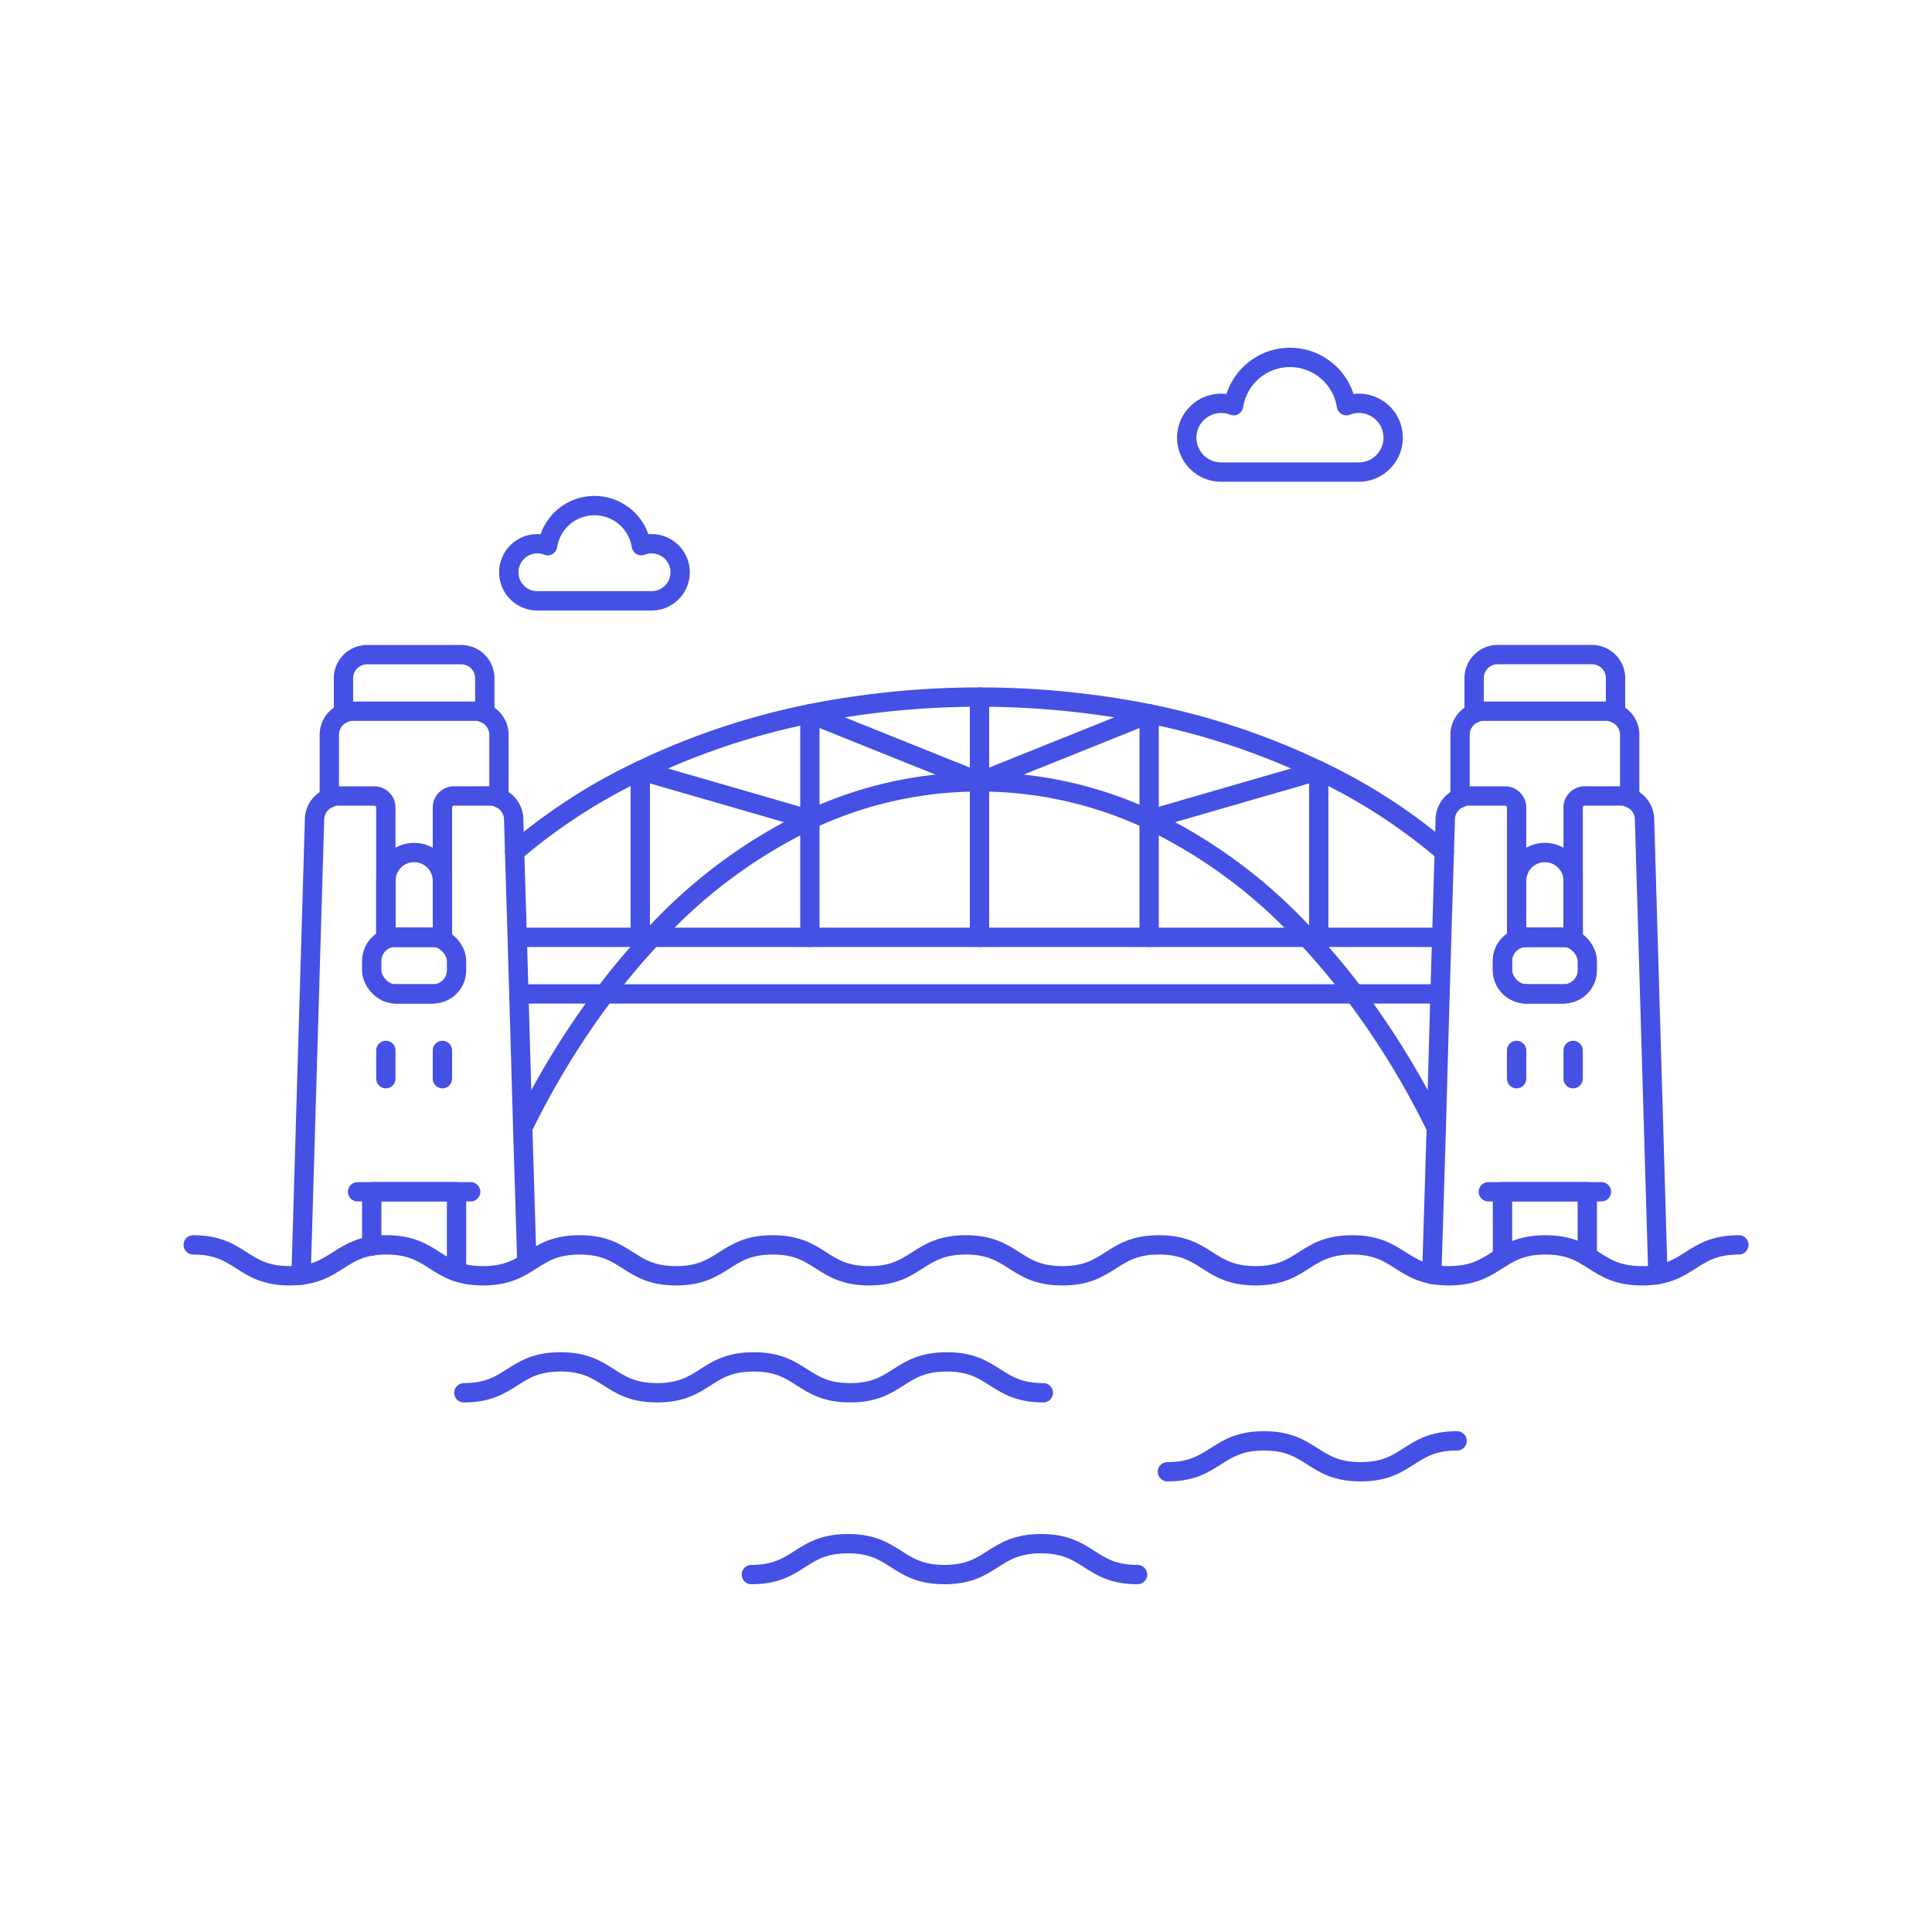 <?xml version="1.0" ?><svg viewBox="0 0 100 100" xmlns="http://www.w3.org/2000/svg"><defs><style>
      .a, .b {
        fill: none;
        stroke: #4550e5;
        stroke-linejoin: round;
      }

      .a {
        stroke-linecap: round;
      }
    </style></defs><title/><g><g><g><polyline class="a" points="26.776 48.517 33.141 48.517 33.75 48.517 41.92 48.517 50.699 48.517 59.478 48.517 67.647 48.517 68.257 48.517 74.622 48.517"/><polyline class="a" points="74.536 51.443 70.098 51.443 31.3 51.443 26.861 51.443"/><path class="a" d="M26.642,44.091a29.321,29.321,0,0,1,6.5-4.207,37.289,37.289,0,0,1,8.779-2.939,44.982,44.982,0,0,1,17.558,0,37.3,37.3,0,0,1,8.779,2.939,29.321,29.321,0,0,1,6.5,4.207"/><path class="a" d="M27.056,58.393v-.012A42.247,42.247,0,0,1,31.3,51.443a34.608,34.608,0,0,1,2.45-2.926,26.606,26.606,0,0,1,8.17-6.085V42.42a20.727,20.727,0,0,1,17.558,0v.012a26.614,26.614,0,0,1,8.169,6.085A34.437,34.437,0,0,1,70.1,51.443a42.224,42.224,0,0,1,4.243,6.938v.012"/><line class="a" x1="50.699" x2="50.699" y1="36.08" y2="48.517"/><polyline class="a" points="41.92 48.517 41.92 36.944 50.699 40.47 59.478 36.944 59.478 48.517"/><polyline class="a" points="33.141 48.517 33.141 39.884 41.92 42.423"/><polyline class="a" points="68.257 48.517 68.257 39.884 59.478 42.423"/><g><path class="a" d="M17.777,36.921V35.1A1.223,1.223,0,0,1,19,33.885h4.877A1.223,1.223,0,0,1,25.093,35.1v1.817"/><path class="a" d="M25.825,41.3V38.031a1.209,1.209,0,0,0-.732-1.11,1.1,1.1,0,0,0-.487-.11H18.265a1.1,1.1,0,0,0-.488.11,1.21,1.21,0,0,0-.731,1.11V41.3"/><line class="a" x1="22.411" x2="20.46" y1="51.443" y2="51.443"/><path class="a" d="M27.266,65.233l-.21-6.84v-.012l-.2-6.938-.085-2.926-.134-4.426-.049-1.707a1.214,1.214,0,0,0-.768-1.086,1.108,1.108,0,0,0-.451-.1H23.508a.6.6,0,0,0-.609.61v6.706H19.972V41.811a.6.6,0,0,0-.609-.61H17.5a1.108,1.108,0,0,0-.451.1,1.214,1.214,0,0,0-.768,1.086L15.584,66"/><rect class="a" height="2.926" rx="1.219" width="4.39" x="19.241" y="48.517"/><polyline class="a" points="23.63 65.824 23.63 61.685 19.241 61.685 19.241 64.492"/><line class="a" x1="18.509" x2="24.362" y1="61.686" y2="61.686"/><line class="a" x1="19.972" x2="19.972" y1="54.37" y2="55.833"/><line class="a" x1="22.899" x2="22.899" y1="54.37" y2="55.833"/><path class="a" d="M22.9,48.517H19.972V45.591a1.464,1.464,0,0,1,1.463-1.464h0A1.465,1.465,0,0,1,22.9,45.591Z"/></g><g><path class="a" d="M76.3,36.921V35.1a1.223,1.223,0,0,1,1.22-1.219H82.4A1.223,1.223,0,0,1,83.62,35.1v1.817"/><path class="a" d="M75.573,41.3V38.031a1.21,1.21,0,0,1,.731-1.11,1.1,1.1,0,0,1,.488-.11h6.341a1.1,1.1,0,0,1,.487.11,1.209,1.209,0,0,1,.732,1.11V41.3"/><line class="a" x1="80.938" x2="78.987" y1="51.443" y2="51.443"/><path class="a" d="M78.987,51.443a1.223,1.223,0,0,1-1.219-1.219v-.488a1.222,1.222,0,0,1,1.219-1.219H78.5V41.811a.6.6,0,0,0-.61-.61H76.024a1.1,1.1,0,0,0-.451.1,1.214,1.214,0,0,0-.768,1.086l-.049,1.707-.134,4.426-.086,2.926"/><path class="a" d="M85.812,65.967,85.12,42.384a1.214,1.214,0,0,0-.768-1.086,1.108,1.108,0,0,0-.451-.1H82.035a.6.6,0,0,0-.61.61v6.706H78.987"/><polyline class="a" points="74.536 51.443 74.341 58.381 74.341 58.393 74.109 65.957"/><rect class="a" height="2.926" rx="1.219" width="4.39" x="77.768" y="48.517"/><polyline class="a" points="82.157 65.028 82.157 61.685 77.768 61.685 77.768 65.055"/><line class="a" x1="77.036" x2="82.889" y1="61.686" y2="61.686"/><line class="a" x1="78.499" x2="78.499" y1="54.37" y2="55.833"/><line class="a" x1="81.425" x2="81.425" y1="54.37" y2="55.833"/><path class="a" d="M81.425,45.59v2.927H78.5V45.59a1.463,1.463,0,1,1,2.926,0Z"/></g></g><path class="b" d="M70.33,20.875a1.77,1.77,0,0,0-.641.123,2.955,2.955,0,0,0-5.839,0,1.779,1.779,0,1,0-.641,3.437H70.33a1.78,1.78,0,1,0,0-3.56Z"/><path class="b" d="M33.726,28.144a1.452,1.452,0,0,0-.532.1,2.454,2.454,0,0,0-4.849,0,1.452,1.452,0,0,0-.532-.1,1.478,1.478,0,1,0,0,2.956h5.913a1.478,1.478,0,1,0,0-2.956Z"/></g><g><path class="a" d="M10,64.434c2.5,0,2.5,1.6,5,1.6s2.5-1.6,5-1.6,2.5,1.6,5,1.6,2.5-1.6,5-1.6,2.5,1.6,4.994,1.6,2.5-1.6,5-1.6,2.5,1.6,4.995,1.6,2.5-1.6,5-1.6,2.5,1.6,5,1.6,2.5-1.6,5-1.6,2.5,1.6,5,1.6,2.5-1.6,5-1.6,2.5,1.6,5,1.6,2.5-1.6,5-1.6,2.5,1.6,5.008,1.6,2.5-1.6,5.007-1.6"/><g><path class="a" d="M24.009,72.09c2.5,0,2.5-1.6,5-1.6s2.5,1.6,5,1.6,2.5-1.6,5-1.6,2.5,1.6,4.994,1.6,2.5-1.6,5-1.6,2.5,1.6,5,1.6"/><path class="a" d="M38.891,81.5c2.5,0,2.5-1.6,5-1.6s2.5,1.6,4.994,1.6,2.5-1.6,5-1.6,2.5,1.6,4.995,1.6"/><path class="a" d="M75.419,74.578c-2.5,0-2.5,1.6-4.994,1.6s-2.5-1.6-5-1.6-2.5,1.6-5,1.6"/></g></g></g></svg>